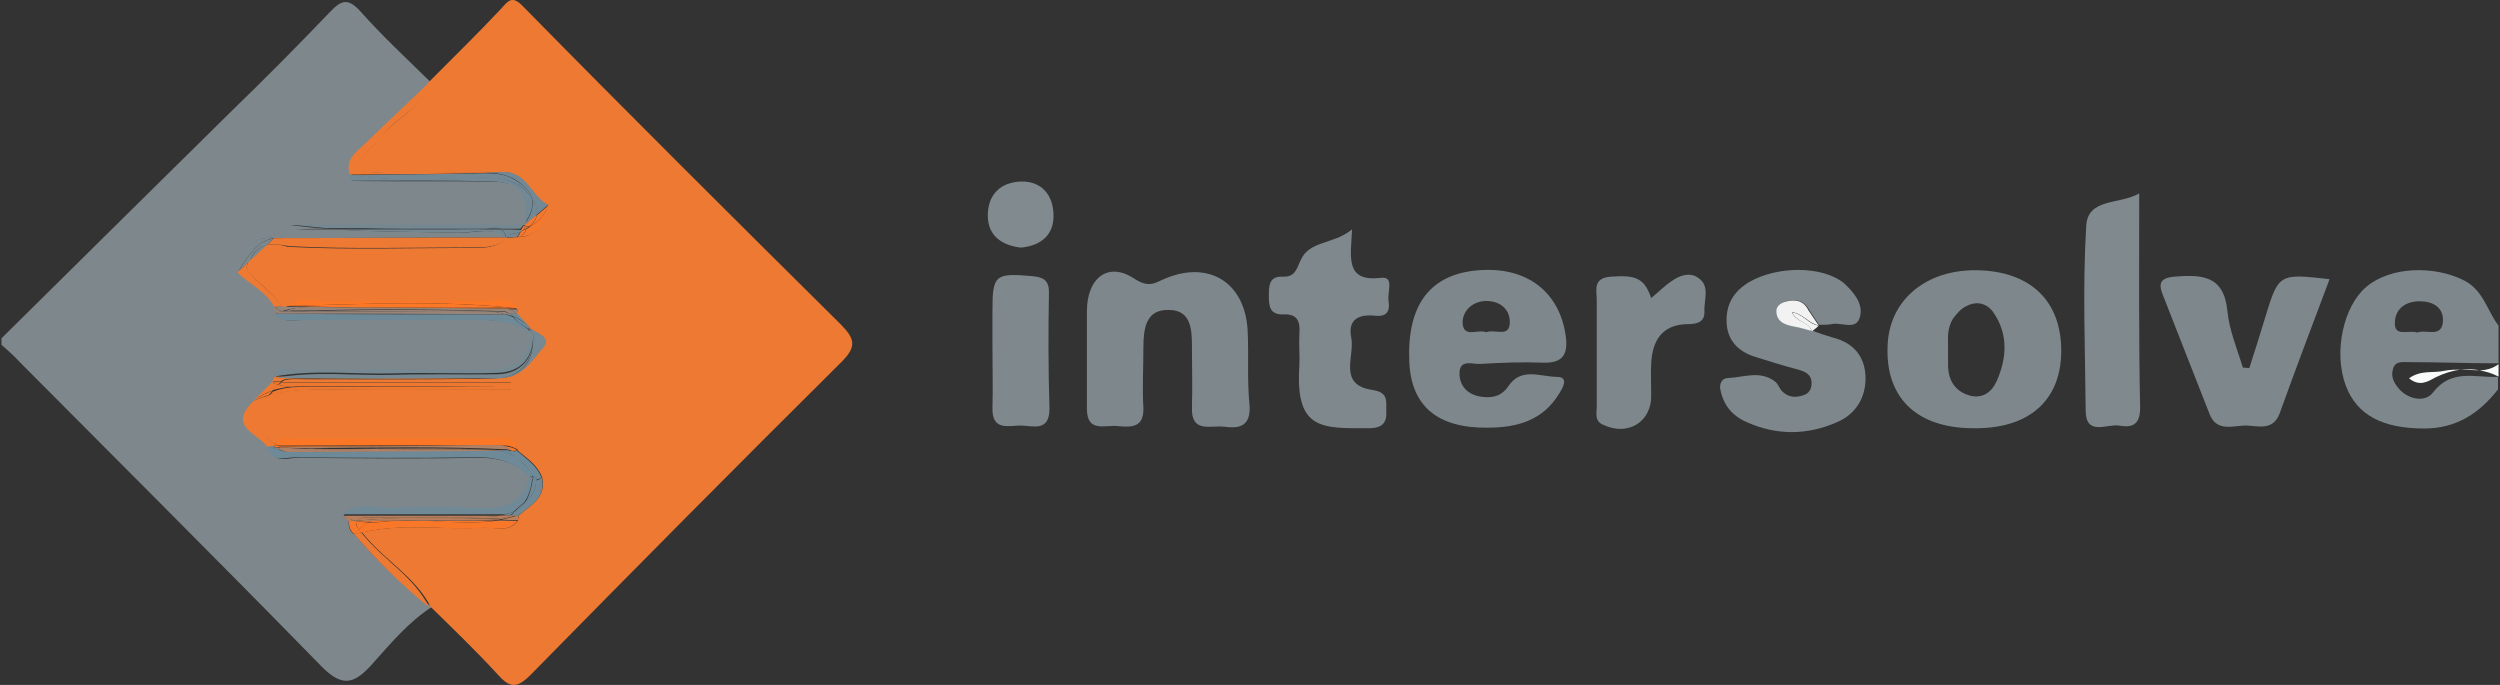 <?xml version="1.0" encoding="UTF-8"?>
<svg xmlns="http://www.w3.org/2000/svg" xmlns:xlink="http://www.w3.org/1999/xlink" width="73px" height="20px" viewBox="0 0 73 20" version="1.1">
<rect x="0" y="0" width="73" height="20" fill="#333333" stroke="none"/>
<g id="surface1">
<path style=" stroke:none;fill-rule:nonzero;fill:rgb(49.412%,52.941%,54.51%);fill-opacity:1;" d="M 10.355 15.602 C 10.188 15.523 10.188 15.363 10.172 15.211 C 10.113 15.152 10.062 15.102 10.031 15.043 C 10.449 14.652 10.961 14.871 11.418 14.855 C 12.367 14.82 13.301 14.84 14.242 14.855 C 14.914 14.871 15.336 14.602 15.504 13.934 C 15.047 13.477 14.504 13.352 13.863 13.367 C 12.133 13.402 10.418 13.383 8.684 13.367 C 8.391 13.367 7.996 13.555 7.859 13.055 C 7.566 12.648 6.641 12.445 7.422 11.715 C 7.609 11.531 7.785 11.352 7.969 11.168 C 7.988 11.105 8.027 11.055 8.047 11.023 C 8.156 10.633 8.465 10.836 8.668 10.836 C 10.551 10.82 12.41 10.82 14.285 10.82 C 15.031 10.82 15.484 10.508 15.527 9.703 C 14.891 9.281 14.156 9.34 13.426 9.34 C 11.914 9.34 10.398 9.34 8.887 9.34 C 8.59 9.34 8.266 9.449 8.027 9.152 C 8.027 9.078 8.027 9.027 8.047 8.949 C 7.809 8.492 7.312 8.289 6.969 7.941 C 7.094 7.359 7.297 6.875 8.047 6.953 C 10.289 6.953 12.551 6.934 14.797 6.934 C 14.395 6.621 13.922 6.793 13.484 6.793 C 12.223 6.773 10.988 6.773 9.727 6.699 C 9.363 6.699 8.996 6.699 8.633 6.699 C 8.961 6.68 9.289 6.68 9.617 6.68 C 9.23 6.664 8.871 6.621 8.484 6.57 C 10.762 6.57 13.066 6.57 15.344 6.57 C 15.527 5.727 15.25 5.32 14.395 5.301 C 13.039 5.285 11.695 5.301 10.34 5.285 C 10.324 5.285 10.266 5.27 10.266 5.25 C 10.246 5.191 10.266 5.141 10.266 5.109 C 10.121 4.668 10.465 4.449 10.703 4.211 C 11.324 3.602 11.945 3.016 12.586 2.41 C 11.895 1.73 11.18 1.07 10.527 0.336 C 10.164 -0.07 9.961 0.004 9.633 0.352 C 8.684 1.344 7.719 2.316 6.734 3.27 C 4.504 5.473 2.262 7.68 0.043 9.879 C 0.043 9.941 0.043 10.008 0.043 10.066 C 0.227 10.234 0.402 10.379 0.57 10.566 C 3.504 13.52 6.465 16.465 9.363 19.434 C 9.969 20.059 10.316 20 10.844 19.418 C 11.391 18.809 11.922 18.164 12.609 17.723 C 11.746 17.09 11.012 16.379 10.355 15.602 Z M 10.355 15.602 "/>
<path style=" stroke:none;fill-rule:nonzero;fill:rgb(49.412%,53.333%,54.902%);fill-opacity:1;" d="M 71.949 8.188 C 71.074 7.746 69.797 7.781 69.098 8.375 C 68.426 8.941 68.133 10.285 68.496 11.258 C 68.82 12.121 69.57 12.512 70.789 12.512 C 71.723 12.512 72.395 12.07 72.941 11.371 C 72.941 11.242 72.941 11.133 72.941 11.004 C 72.285 11.039 71.59 10.75 71.043 11.461 C 70.824 11.758 70.293 11.684 70 11.293 C 69.891 11.148 69.812 10.98 69.875 10.777 C 69.934 10.539 70.152 10.574 70.309 10.574 C 71.184 10.574 72.059 10.609 72.957 10.609 C 72.957 10.242 72.957 9.871 72.957 9.508 C 72.629 9.086 72.52 8.477 71.949 8.188 Z M 70.586 9.711 C 70.336 9.617 69.875 9.879 69.934 9.363 C 69.965 9 70.262 8.797 70.648 8.797 C 71.035 8.797 71.336 8.965 71.336 9.348 C 71.32 9.898 70.84 9.602 70.586 9.711 Z M 70.586 9.711 "/>
<path style=" stroke:none;fill-rule:nonzero;fill:rgb(97.647%,98.039%,98.039%);fill-opacity:1;" d="M 72.957 10.996 C 72.957 10.871 72.957 10.762 72.957 10.633 C 72.789 10.762 72.613 10.801 72.41 10.82 C 72.59 10.844 72.773 10.902 72.957 10.996 Z M 72.957 10.996 "/>
<path style=" stroke:none;fill-rule:nonzero;fill:rgb(97.647%,98.039%,98.039%);fill-opacity:1;" d="M 71.371 10.828 C 71.059 10.902 70.695 10.793 70.344 11.047 C 70.656 11.301 70.891 11.141 71.125 11.016 C 71.359 10.902 71.598 10.828 71.84 10.793 C 71.699 10.793 71.539 10.793 71.371 10.828 Z M 71.371 10.828 "/>
<path style=" stroke:none;fill-rule:nonzero;fill:rgb(97.647%,98.039%,98.039%);fill-opacity:1;" d="M 71.84 10.793 C 72.023 10.793 72.227 10.812 72.402 10.812 C 72.227 10.777 72.043 10.777 71.84 10.793 Z M 71.84 10.793 "/>
<path style=" stroke:none;fill-rule:nonzero;fill:rgb(93.333%,47.451%,19.608%);fill-opacity:1;" d="M 15.285 0.199 C 14.957 -0.148 14.848 0.012 14.629 0.258 C 13.938 0.996 13.223 1.688 12.508 2.41 C 12.324 3.211 11.484 3.457 11.07 4.059 C 10.871 4.371 10.383 4.5 10.559 5.016 C 11.695 5.109 12.82 5.031 13.93 5.047 C 13.988 5.047 14.039 5.047 14.117 5.047 C 14.301 5.047 14.477 5.031 14.645 5.031 C 15.395 4.996 15.484 5.75 16 5.988 C 15.891 6.504 15.703 6.926 15.082 6.926 C 14.973 6.926 14.863 6.945 14.754 6.945 L 14.754 6.961 C 14.504 7.238 14.148 7.238 13.82 7.238 C 12.012 7.238 10.207 7.301 8.398 7.207 C 8.164 7.129 7.926 7.113 7.742 7.172 C 7.574 7.316 7.414 7.484 7.246 7.629 C 7.23 7.688 7.215 7.758 7.188 7.832 C 7.465 8.254 7.938 8.492 8.215 8.934 C 8.23 8.949 8.246 8.965 8.273 8.965 C 8.305 8.965 8.332 8.965 8.363 8.965 C 8.676 8.672 9.055 8.824 9.406 8.824 C 10.996 8.805 12.602 8.805 14.191 8.824 C 14.504 8.824 14.863 8.68 15.109 9.043 C 15.109 9.102 15.09 9.137 15.09 9.188 C 15.215 9.312 15.344 9.441 15.477 9.594 C 15.664 9.738 16.098 9.871 15.82 10.16 C 15.496 10.547 15.215 11.055 14.543 11.039 C 14.453 11.055 14.344 11.055 14.234 11.055 C 12.484 11.09 10.727 11.074 8.977 11.074 C 8.762 11.074 8.559 11.055 8.34 11.09 C 8.281 11.105 8.246 11.148 8.195 11.168 C 10.441 11.168 12.688 11.168 14.914 11.168 C 14.914 11.242 14.914 11.293 14.914 11.371 C 13.258 11.371 11.594 11.371 9.938 11.371 C 9.223 11.371 8.5 11.336 7.816 11.555 C 7.727 11.664 7.633 11.758 7.539 11.867 C 7.215 12.496 7.684 12.699 8.035 12.969 C 8.145 12.859 8.312 12.844 8.473 12.844 C 10.5 12.844 12.527 12.844 14.551 12.844 C 14.789 12.844 15.047 12.824 15.117 13.156 C 15.395 13.391 15.695 13.578 15.832 13.941 C 15.957 14.551 15.484 14.746 15.141 15.059 C 15.141 15.117 15.125 15.152 15.125 15.203 C 14.848 15.566 14.469 15.391 14.125 15.406 C 12.938 15.48 11.734 15.262 10.566 15.551 C 10.586 15.566 10.602 15.582 10.625 15.609 C 11.23 16.363 12.121 16.836 12.578 17.723 C 13.234 18.367 13.887 18.992 14.512 19.672 C 14.871 20.078 15.074 20.129 15.496 19.703 C 18.504 16.641 21.531 13.586 24.582 10.559 C 25.035 10.102 24.945 9.879 24.551 9.473 C 21.438 6.387 18.352 3.32 15.285 0.199 Z M 15.285 0.199 "/>
<path style=" stroke:none;fill-rule:nonzero;fill:rgb(93.333%,47.451%,19.608%);fill-opacity:1;" d="M 10.215 5.098 C 11.527 5.082 12.82 5.098 14.141 5.039 C 14.082 5.039 14.031 5.039 13.957 5.039 C 12.82 5.008 11.711 5.098 10.586 5.008 C 10.398 4.488 10.895 4.363 11.098 4.051 C 11.5 3.422 12.359 3.203 12.535 2.398 C 11.914 3.008 11.273 3.594 10.652 4.203 C 10.398 4.438 10.07 4.66 10.215 5.098 Z M 10.215 5.098 "/>
<path style=" stroke:none;fill-rule:nonzero;fill:rgb(93.333%,47.451%,19.608%);fill-opacity:1;" d="M 14.754 6.934 C 12.508 6.934 10.246 6.953 8.004 6.953 C 7.926 7.027 7.859 7.098 7.785 7.156 C 7.969 7.121 8.203 7.137 8.441 7.188 C 10.246 7.281 12.055 7.223 13.863 7.223 C 14.191 7.223 14.535 7.223 14.797 6.945 L 14.797 6.926 C 14.77 6.934 14.754 6.934 14.754 6.934 Z M 14.754 6.934 "/>
<path style=" stroke:none;fill-rule:nonzero;fill:rgb(93.333%,47.451%,19.608%);fill-opacity:1;" d="M 7.406 11.707 C 6.609 12.461 7.551 12.664 7.828 13.07 C 7.887 13.055 7.938 13.035 7.996 13.035 C 8.012 13.02 8.027 13.004 8.055 12.977 C 7.707 12.699 7.23 12.477 7.559 11.879 C 7.648 11.766 7.742 11.676 7.836 11.562 C 7.691 11.582 7.551 11.641 7.406 11.707 Z M 7.406 11.707 "/>
<path style=" stroke:none;fill-rule:nonzero;fill:rgb(93.333%,47.451%,19.608%);fill-opacity:1;" d="M 10.594 15.602 C 10.574 15.582 10.559 15.566 10.535 15.543 C 10.477 15.559 10.406 15.574 10.348 15.602 C 11.004 16.371 11.734 17.09 12.535 17.734 C 12.09 16.836 11.199 16.355 10.594 15.602 Z M 10.594 15.602 "/>
<path style=" stroke:none;fill-rule:nonzero;fill:rgb(93.333%,47.451%,19.608%);fill-opacity:1;" d="M 11.105 11.016 C 10.078 11.016 9.047 11.016 8.02 10.996 C 8.004 11.055 7.961 11.09 7.945 11.141 C 8.035 11.141 8.113 11.141 8.195 11.141 C 8.23 11.105 8.289 11.082 8.34 11.066 C 8.543 11.047 8.762 11.047 8.977 11.047 C 10.727 11.047 12.484 11.082 14.234 11.031 C 14.344 11.031 14.453 11.016 14.543 11.016 C 14.543 11.016 14.543 11.016 14.527 11.016 C 13.41 10.996 12.258 11.016 11.105 11.016 Z M 11.105 11.016 "/>
<path style=" stroke:none;fill-rule:nonzero;fill:rgb(93.333%,47.451%,19.608%);fill-opacity:1;" d="M 6.926 7.949 C 7.273 8.297 7.77 8.5 8.004 8.957 C 8.094 8.957 8.188 8.957 8.281 8.957 C 8.266 8.941 8.246 8.941 8.223 8.926 C 7.945 8.5 7.473 8.266 7.195 7.824 C 7.215 7.746 7.23 7.68 7.254 7.621 C 7.172 7.723 7.055 7.84 6.926 7.949 Z M 6.926 7.949 "/>
<path style=" stroke:none;fill-rule:nonzero;fill:rgb(49.412%,53.333%,54.902%);fill-opacity:1;" d="M 57.707 7.891 C 56.227 7.875 55.152 8.773 55.117 10.117 C 55.059 11.605 55.957 12.488 57.582 12.504 C 59.223 12.539 60.172 11.715 60.188 10.277 C 60.203 8.789 59.289 7.91 57.707 7.891 Z M 58.305 11.125 C 58.16 11.453 57.883 11.656 57.504 11.547 C 57.086 11.422 56.883 11.105 56.883 10.648 C 56.883 10.508 56.883 10.336 56.883 10.023 C 56.883 9.898 56.852 9.586 57.027 9.305 C 57.137 9.16 57.262 9.008 57.414 8.941 C 57.723 8.773 58.035 8.863 58.211 9.129 C 58.648 9.762 58.598 10.465 58.305 11.125 Z M 58.305 11.125 "/>
<path style=" stroke:none;fill-rule:nonzero;fill:rgb(49.412%,53.333%,54.902%);fill-opacity:1;" d="M 36.43 9.637 C 36.352 8.273 35.336 7.613 34.074 8.113 C 33.746 8.238 33.578 8.441 33.109 8.129 C 32.344 7.629 31.738 8.129 31.738 9.086 C 31.738 9.449 31.738 9.82 31.738 10.184 C 31.738 10.77 31.738 11.344 31.738 11.93 C 31.738 12.664 32.285 12.387 32.672 12.445 C 33.059 12.477 33.402 12.477 33.387 11.91 C 33.352 11.344 33.387 10.75 33.387 10.168 C 33.387 9.617 33.445 9.027 34.133 9.051 C 34.789 9.051 34.805 9.637 34.805 10.133 C 34.805 10.719 34.824 11.293 34.805 11.879 C 34.773 12.664 35.336 12.41 35.758 12.461 C 36.191 12.52 36.52 12.445 36.488 11.852 C 36.41 11.105 36.469 10.371 36.43 9.637 Z M 36.43 9.637 "/>
<path style=" stroke:none;fill-rule:nonzero;fill:rgb(49.412%,53.333%,54.902%);fill-opacity:1;" d="M 43.238 10.625 C 43.844 10.59 44.457 10.566 45.062 10.59 C 45.645 10.609 45.793 10.336 45.719 9.805 C 45.535 8.52 44.582 7.781 43.18 7.891 C 41.758 8 41.078 8.898 41.152 10.574 C 41.211 11.859 41.977 12.504 43.434 12.488 C 44.289 12.488 45.055 12.285 45.535 11.48 C 45.625 11.336 45.828 11.004 45.457 11.004 C 44.988 11.004 44.414 10.711 44.039 11.285 C 43.836 11.582 43.543 11.633 43.238 11.582 C 42.852 11.523 42.617 11.27 42.617 10.902 C 42.617 10.465 43.02 10.648 43.238 10.625 Z M 43.398 8.789 C 43.785 8.789 44.07 9.008 44.086 9.371 C 44.105 9.891 43.652 9.594 43.398 9.703 C 43.164 9.594 42.707 9.906 42.707 9.391 C 42.727 9.051 43.02 8.789 43.398 8.789 Z M 43.398 8.789 "/>
<path style=" stroke:none;fill-rule:nonzero;fill:rgb(49.412%,53.333%,54.902%);fill-opacity:1;" d="M 53.512 9.855 C 53.309 9.797 53.109 9.727 52.906 9.652 C 52.738 9.617 52.562 9.559 52.395 9.523 C 52.141 9.492 51.922 9.414 51.883 9.117 C 51.863 8.949 51.992 8.84 52.133 8.805 C 52.41 8.73 52.664 8.746 52.824 9.043 C 52.914 9.188 53.023 9.34 53.117 9.484 C 53.242 9.484 53.371 9.484 53.48 9.465 C 53.773 9.391 54.227 9.688 54.32 9.211 C 54.395 8.848 54.117 8.52 53.848 8.273 C 53.227 7.758 51.898 7.758 51.074 8.238 C 50.602 8.52 50.387 8.914 50.418 9.449 C 50.453 9.965 50.781 10.277 51.258 10.422 C 51.664 10.547 52.059 10.676 52.477 10.785 C 52.695 10.844 52.898 10.914 52.898 11.191 C 52.898 11.359 52.824 11.488 52.664 11.539 C 52.445 11.613 52.242 11.613 52.059 11.445 C 51.965 11.371 51.934 11.227 51.84 11.148 C 51.402 10.801 50.906 11.023 50.453 11.039 C 50.285 11.039 50.199 11.207 50.234 11.371 C 50.324 11.828 50.578 12.141 51 12.324 C 51.871 12.715 52.766 12.715 53.648 12.324 C 54.191 12.09 54.488 11.605 54.473 11.004 C 54.453 10.406 54.125 10.008 53.512 9.855 Z M 53.512 9.855 "/>
<path style=" stroke:none;fill-rule:nonzero;fill:rgb(49.412%,53.333%,54.902%);fill-opacity:1;" d="M 66.133 9.305 C 65.988 9.777 65.836 10.277 65.68 10.75 C 65.617 10.75 65.57 10.734 65.492 10.734 C 65.324 10.184 65.09 9.637 65.039 9.066 C 64.93 8.02 64.258 8.02 63.492 8.078 C 63.09 8.113 63.02 8.266 63.148 8.594 C 63.602 9.754 64.062 10.93 64.516 12.082 C 64.734 12.648 65.23 12.41 65.629 12.426 C 65.957 12.445 66.375 12.57 66.562 12.082 C 67.031 10.777 67.527 9.473 68.023 8.152 C 66.535 7.984 66.535 7.984 66.133 9.305 Z M 66.133 9.305 "/>
<path style=" stroke:none;fill-rule:nonzero;fill:rgb(49.804%,53.333%,54.902%);fill-opacity:1;" d="M 40.32 8.113 C 39.262 8.238 39.445 7.504 39.48 6.699 C 38.918 7.156 38.219 7.012 37.969 7.621 C 37.84 7.918 37.781 8.094 37.453 8.078 C 37.051 8.062 37.051 8.355 37.051 8.629 C 37.051 8.926 37.066 9.195 37.473 9.18 C 37.91 9.16 37.969 9.414 37.941 9.762 C 37.926 10.074 37.957 10.371 37.941 10.684 C 37.816 12.578 38.613 12.504 39.969 12.504 C 40.277 12.504 40.496 12.41 40.48 12.047 C 40.465 11.75 40.574 11.461 40.078 11.387 C 39.051 11.242 39.566 10.395 39.457 9.863 C 39.348 9.332 39.672 9.168 40.145 9.219 C 40.457 9.254 40.598 9.129 40.547 8.797 C 40.496 8.535 40.734 8.062 40.32 8.113 Z M 40.32 8.113 "/>
<path style=" stroke:none;fill-rule:nonzero;fill:rgb(50.196%,53.725%,55.294%);fill-opacity:1;" d="M 62.465 5.648 C 61.887 5.98 60.969 5.777 60.918 6.59 C 60.809 8.391 60.887 10.184 60.902 11.988 C 60.902 12.742 61.523 12.375 61.871 12.426 C 62.215 12.488 62.492 12.445 62.492 11.91 C 62.449 9.871 62.465 7.816 62.465 5.648 Z M 62.465 5.648 "/>
<path style=" stroke:none;fill-rule:nonzero;fill:rgb(49.412%,53.333%,54.902%);fill-opacity:1;" d="M 49.586 8.113 C 49.352 7.941 49.055 8.035 48.82 8.203 C 48.621 8.332 48.461 8.5 48.215 8.703 C 48.016 8.121 47.762 8.027 47.047 8.078 C 46.5 8.113 46.625 8.469 46.625 8.773 C 46.625 9.805 46.625 10.844 46.625 11.879 C 46.625 12.082 46.551 12.301 46.828 12.41 C 47.543 12.742 48.234 12.316 48.215 11.531 C 48.215 11.219 48.199 10.922 48.215 10.609 C 48.25 9.965 48.512 9.492 49.242 9.465 C 49.477 9.465 49.77 9.449 49.77 9.117 C 49.746 8.773 49.949 8.348 49.586 8.113 Z M 49.586 8.113 "/>
<path style=" stroke:none;fill-rule:nonzero;fill:rgb(49.804%,53.333%,54.902%);fill-opacity:1;" d="M 30.629 8.535 C 30.629 8.172 30.461 8.094 30.133 8.062 C 29.055 7.969 28.98 8.027 28.98 9.066 C 28.98 9.434 28.98 9.805 28.98 10.168 C 28.98 10.75 28.996 11.328 28.98 11.91 C 28.961 12.59 29.449 12.426 29.805 12.426 C 30.148 12.426 30.645 12.629 30.645 11.93 C 30.609 10.812 30.609 9.676 30.629 8.535 Z M 30.629 8.535 "/>
<path style=" stroke:none;fill-rule:nonzero;fill:rgb(50.588%,54.51%,56.078%);fill-opacity:1;" d="M 29.812 5.301 C 29.23 5.32 28.844 5.668 28.844 6.293 C 28.844 6.918 29.301 7.172 29.812 7.23 C 30.434 7.172 30.777 6.824 30.762 6.277 C 30.754 5.707 30.426 5.285 29.812 5.301 Z M 29.812 5.301 "/>
<path style=" stroke:none;fill-rule:nonzero;fill:rgb(94.902%,94.902%,94.902%);fill-opacity:1;" d="M 52.906 9.676 C 52.984 9.617 53.051 9.566 53.109 9.508 C 52.816 9.473 52.672 9.18 52.328 9.117 C 52.453 9.414 52.832 9.398 52.906 9.676 Z M 52.906 9.676 "/>
<path style=" stroke:none;fill-rule:nonzero;fill:rgb(94.902%,94.902%,94.902%);fill-opacity:1;" d="M 52.125 8.812 C 51.98 8.848 51.848 8.957 51.871 9.129 C 51.906 9.422 52.148 9.492 52.387 9.535 C 52.57 9.566 52.73 9.625 52.898 9.66 C 52.824 9.383 52.445 9.422 52.32 9.109 C 52.664 9.168 52.832 9.457 53.102 9.5 C 53.008 9.355 52.898 9.203 52.805 9.059 C 52.656 8.754 52.395 8.738 52.125 8.812 Z M 52.125 8.812 "/>
<path style=" stroke:none;fill-rule:nonzero;fill:rgb(46.275%,53.333%,56.863%);fill-opacity:1;" d="M 11.527 10.902 C 12.508 10.871 13.52 10.922 14.52 10.887 C 15.234 10.871 15.613 10.414 15.562 9.676 C 15.543 9.66 15.527 9.645 15.484 9.617 C 15.484 9.637 15.484 9.652 15.484 9.676 C 15.453 10.465 15.016 10.793 14.242 10.793 C 12.359 10.793 10.5 10.777 8.625 10.812 C 8.422 10.812 8.113 10.609 8.004 10.996 C 9.188 10.777 10.355 10.938 11.527 10.902 Z M 11.527 10.902 "/>
<path style=" stroke:none;fill-rule:nonzero;fill:rgb(46.275%,53.333%,56.863%);fill-opacity:1;" d="M 15.562 9.676 C 15.621 10.508 15.324 10.93 14.578 11.039 C 15.234 11.055 15.527 10.539 15.855 10.16 C 16.133 9.848 15.688 9.738 15.512 9.594 L 15.512 9.609 C 15.504 9.617 15.52 9.637 15.562 9.676 Z M 15.562 9.676 "/>
<path style=" stroke:none;fill-rule:nonzero;fill:rgb(46.275%,53.333%,56.863%);fill-opacity:1;" d="M 15.562 9.676 C 15.543 9.645 15.504 9.617 15.484 9.602 C 15.484 9.617 15.484 9.637 15.484 9.66 C 15.504 9.676 15.543 9.695 15.562 9.719 C 15.621 10.438 15.234 10.914 14.52 10.93 C 13.52 10.945 12.527 10.914 11.527 10.945 C 10.355 10.98 9.188 10.82 8.02 11.039 C 9.047 11.039 10.078 11.055 11.105 11.055 C 12.258 11.055 13.402 11.023 14.551 11.055 C 14.551 11.055 14.551 11.055 14.57 11.055 C 15.324 10.922 15.613 10.48 15.562 9.676 Z M 15.562 9.676 "/>
<path style=" stroke:none;fill-rule:nonzero;fill:rgb(43.137%,53.725%,59.608%);fill-opacity:1;" d="M 15.082 13.352 C 15.008 13.273 14.914 13.223 14.848 13.148 C 14.738 13.148 14.629 13.148 14.52 13.148 C 14.723 13.199 14.922 13.258 15.082 13.352 Z M 15.082 13.352 "/>
<path style=" stroke:none;fill-rule:nonzero;fill:rgb(43.137%,53.725%,59.608%);fill-opacity:1;" d="M 15.562 13.934 C 15.578 13.934 15.594 13.934 15.621 13.934 C 15.586 13.875 15.543 13.84 15.512 13.789 C 15.527 13.824 15.543 13.848 15.57 13.883 C 15.562 13.898 15.562 13.918 15.562 13.934 Z M 15.562 13.934 "/>
<path style=" stroke:none;fill-rule:nonzero;fill:rgb(43.137%,53.725%,59.608%);fill-opacity:1;" d="M 15.562 13.875 C 15.543 13.84 15.527 13.816 15.504 13.781 C 15.375 13.613 15.227 13.469 15.066 13.34 C 14.898 13.25 14.703 13.172 14.504 13.156 C 12.477 13.172 10.434 13.172 8.391 13.188 C 8.297 13.188 8.188 13.156 8.094 13.098 C 8.004 13.098 7.895 13.078 7.801 13.035 C 7.926 13.535 8.332 13.352 8.625 13.352 C 10.355 13.367 12.074 13.383 13.805 13.352 C 14.441 13.332 14.988 13.461 15.445 13.918 C 15.461 13.918 15.504 13.918 15.52 13.918 C 15.562 13.918 15.562 13.898 15.562 13.875 Z M 15.562 13.875 "/>
<path style=" stroke:none;fill-rule:nonzero;fill:rgb(43.137%,53.725%,59.608%);fill-opacity:1;" d="M 14.957 13.164 C 14.922 13.164 14.879 13.164 14.828 13.164 C 14.922 13.223 15 13.289 15.066 13.367 C 15.234 13.461 15.375 13.605 15.504 13.809 C 15.535 13.84 15.578 13.898 15.613 13.949 C 15.688 13.949 15.754 13.949 15.812 13.949 C 15.688 13.605 15.375 13.402 15.098 13.164 L 15.023 13.18 Z M 14.957 13.164 "/>
<path style=" stroke:none;fill-rule:nonzero;fill:rgb(43.137%,53.725%,59.608%);fill-opacity:1;" d="M 15.52 13.789 C 15.395 13.586 15.242 13.441 15.082 13.352 C 15.25 13.492 15.395 13.621 15.52 13.789 Z M 15.52 13.789 "/>
<path style=" stroke:none;fill-rule:nonzero;fill:rgb(43.137%,53.725%,59.608%);fill-opacity:1;" d="M 7.988 13.055 L 7.988 13.02 C 7.926 13.02 7.879 13.035 7.816 13.055 C 7.91 13.086 8.004 13.113 8.113 13.113 C 8.078 13.086 8.047 13.07 7.988 13.055 Z M 7.988 13.055 "/>
<path style=" stroke:none;fill-rule:nonzero;fill:rgb(44.706%,53.725%,58.431%);fill-opacity:1;" d="M 15.672 6.277 C 15.688 6.184 15.672 6.074 15.637 5.945 C 15.602 5.871 15.562 5.82 15.527 5.758 C 15.602 5.996 15.527 6.258 15.309 6.562 C 15.309 6.562 15.309 6.562 15.324 6.562 C 15.434 6.48 15.562 6.387 15.672 6.277 Z M 15.672 6.277 "/>
<path style=" stroke:none;fill-rule:nonzero;fill:rgb(44.706%,53.725%,58.431%);fill-opacity:1;" d="M 15.52 5.758 C 15.191 5.32 14.754 5.176 14.148 5.176 C 12.836 5.191 11.527 5.32 10.207 5.098 C 10.207 5.16 10.207 5.211 10.207 5.242 C 10.207 5.262 10.266 5.277 10.281 5.277 C 11.637 5.277 12.98 5.262 14.332 5.293 C 15.191 5.312 15.484 5.719 15.285 6.562 C 15.52 6.258 15.594 5.996 15.52 5.758 Z M 15.52 5.758 "/>
<path style=" stroke:none;fill-rule:nonzero;fill:rgb(44.706%,53.725%,58.431%);fill-opacity:1;" d="M 15.52 5.758 C 15.555 5.82 15.594 5.871 15.629 5.945 C 15.664 6.074 15.664 6.184 15.664 6.277 C 15.773 6.184 15.898 6.074 16.008 5.98 C 15.512 5.742 15.402 4.988 14.652 5.023 C 14.469 5.023 14.293 5.039 14.125 5.039 C 14.434 5.039 14.73 5.074 15.016 5.227 C 15.285 5.395 15.469 5.582 15.52 5.758 Z M 15.52 5.758 "/>
<path style=" stroke:none;fill-rule:nonzero;fill:rgb(44.706%,53.725%,58.431%);fill-opacity:1;" d="M 14.156 5.191 C 14.762 5.191 15.215 5.32 15.527 5.777 C 15.469 5.574 15.293 5.414 15.016 5.242 C 14.738 5.074 14.434 5.059 14.125 5.059 C 12.812 5.09 11.516 5.09 10.199 5.117 C 11.527 5.32 12.836 5.211 14.156 5.191 Z M 14.156 5.191 "/>
<path style=" stroke:none;fill-rule:nonzero;fill:rgb(43.137%,53.725%,59.608%);fill-opacity:1;" d="M 14.973 9.23 C 14.957 9.211 14.914 9.168 14.879 9.152 C 14.848 9.152 14.789 9.152 14.754 9.152 C 14.828 9.195 14.906 9.211 14.973 9.23 Z M 14.973 9.23 "/>
<path style=" stroke:none;fill-rule:nonzero;fill:rgb(43.137%,53.725%,59.608%);fill-opacity:1;" d="M 15.434 9.617 C 15.266 9.508 15.109 9.414 14.98 9.254 C 14.98 9.254 14.98 9.254 14.965 9.254 C 14.891 9.219 14.82 9.195 14.746 9.18 C 12.5 9.18 10.258 9.18 7.996 9.16 C 8.23 9.441 8.559 9.348 8.852 9.348 C 10.367 9.348 11.879 9.348 13.391 9.348 C 14.105 9.348 14.828 9.289 15.496 9.711 C 15.434 9.676 15.41 9.637 15.434 9.617 Z M 15.434 9.617 "/>
<path style=" stroke:none;fill-rule:nonzero;fill:rgb(43.137%,53.725%,59.608%);fill-opacity:1;" d="M 14.973 9.23 C 15.156 9.305 15.316 9.414 15.469 9.559 C 15.469 9.559 15.469 9.559 15.484 9.559 C 15.359 9.434 15.234 9.305 15.098 9.152 C 15.023 9.152 14.957 9.152 14.879 9.152 C 14.922 9.195 14.938 9.211 14.973 9.23 Z M 14.973 9.23 "/>
<path style=" stroke:none;fill-rule:nonzero;fill:rgb(43.137%,53.725%,59.608%);fill-opacity:1;" d="M 15.434 9.602 C 15.453 9.586 15.453 9.566 15.469 9.566 C 15.324 9.422 15.156 9.312 14.973 9.238 C 14.973 9.238 14.973 9.238 14.988 9.238 C 15.098 9.414 15.266 9.508 15.434 9.602 Z M 15.434 9.602 "/>
<path style=" stroke:none;fill-rule:nonzero;fill:rgb(43.137%,53.725%,59.608%);fill-opacity:1;" d="M 15.484 9.637 C 15.469 9.617 15.453 9.617 15.453 9.602 C 15.434 9.637 15.453 9.66 15.512 9.695 C 15.484 9.676 15.484 9.652 15.484 9.637 Z M 15.484 9.637 "/>
<path style=" stroke:none;fill-rule:nonzero;fill:rgb(43.137%,53.725%,59.608%);fill-opacity:1;" d="M 15.484 9.586 L 15.484 9.566 C 15.469 9.559 15.469 9.559 15.484 9.586 C 15.469 9.586 15.469 9.586 15.484 9.586 Z M 15.484 9.586 "/>
<path style=" stroke:none;fill-rule:nonzero;fill:rgb(43.137%,53.725%,59.608%);fill-opacity:1;" d="M 15.434 9.602 C 15.453 9.617 15.469 9.617 15.469 9.637 C 15.469 9.617 15.469 9.602 15.469 9.574 L 15.453 9.559 C 15.453 9.586 15.453 9.586 15.434 9.602 Z M 15.434 9.602 "/>
<path style=" stroke:none;fill-rule:nonzero;fill:rgb(93.725%,47.059%,18.824%);fill-opacity:1;" d="M 8.516 11.285 C 8.391 11.285 8.238 11.285 8.113 11.227 C 8.055 11.285 8.004 11.336 7.945 11.395 C 8.137 11.344 8.312 11.309 8.516 11.285 Z M 8.516 11.285 "/>
<path style=" stroke:none;fill-rule:nonzero;fill:rgb(93.725%,47.059%,18.824%);fill-opacity:1;" d="M 14.688 11.27 C 12.785 11.27 10.895 11.27 9.012 11.25 C 8.977 11.25 8.938 11.25 8.887 11.25 C 8.961 11.25 9.027 11.25 9.105 11.25 C 10.961 11.285 12.82 11.27 14.688 11.27 Z M 14.688 11.27 "/>
<path style=" stroke:none;fill-rule:nonzero;fill:rgb(93.725%,47.059%,18.824%);fill-opacity:1;" d="M 8.113 11.234 C 8.055 11.219 8.004 11.199 7.945 11.156 C 7.758 11.344 7.582 11.523 7.398 11.707 C 7.582 11.562 7.758 11.473 7.945 11.41 C 8.004 11.344 8.062 11.285 8.113 11.234 Z M 8.113 11.234 "/>
<path style=" stroke:none;fill-rule:nonzero;fill:rgb(93.725%,47.059%,18.824%);fill-opacity:1;" d="M 8.113 11.234 C 8.238 11.27 8.363 11.293 8.516 11.293 C 8.641 11.277 8.77 11.277 8.902 11.277 C 8.938 11.277 8.996 11.277 9.027 11.277 C 10.93 11.293 12.82 11.277 14.703 11.293 C 12.848 11.293 10.98 11.309 9.121 11.293 C 9.047 11.293 8.977 11.293 8.902 11.293 C 8.777 11.293 8.652 11.309 8.516 11.309 C 8.332 11.328 8.129 11.371 7.969 11.438 C 7.938 11.473 7.895 11.531 7.844 11.562 C 8.531 11.344 9.246 11.379 9.961 11.379 C 11.617 11.395 13.281 11.379 14.938 11.379 C 14.938 11.301 14.938 11.25 14.938 11.176 C 12.695 11.176 10.449 11.176 8.223 11.176 C 8.203 11.191 8.164 11.207 8.145 11.234 C 8.137 11.219 8.113 11.234 8.113 11.234 Z M 8.113 11.234 "/>
<path style=" stroke:none;fill-rule:nonzero;fill:rgb(93.725%,47.059%,18.824%);fill-opacity:1;" d="M 8.516 11.285 C 8.641 11.285 8.77 11.27 8.902 11.27 C 8.75 11.27 8.625 11.27 8.516 11.285 Z M 8.516 11.285 "/>
<path style=" stroke:none;fill-rule:nonzero;fill:rgb(93.725%,47.059%,18.824%);fill-opacity:1;" d="M 8.113 11.234 L 8.129 11.219 C 8.145 11.199 8.188 11.184 8.203 11.156 C 8.113 11.156 8.035 11.156 7.953 11.156 C 8.004 11.199 8.062 11.219 8.113 11.234 Z M 8.113 11.234 "/>
<path style=" stroke:none;fill-rule:nonzero;fill:rgb(93.725%,47.059%,18.824%);fill-opacity:1;" d="M 7.406 11.707 C 7.551 11.633 7.699 11.582 7.844 11.539 C 7.879 11.504 7.918 11.445 7.969 11.41 C 7.77 11.473 7.582 11.562 7.406 11.707 Z M 7.406 11.707 "/>
<path style=" stroke:none;fill-rule:nonzero;fill:rgb(43.529%,53.725%,59.216%);fill-opacity:1;" d="M 15.344 14.652 C 15.527 14.484 15.672 14.305 15.652 14.008 C 15.621 14.008 15.594 13.992 15.562 13.977 C 15.52 14.262 15.453 14.484 15.344 14.652 Z M 15.344 14.652 "/>
<path style=" stroke:none;fill-rule:nonzero;fill:rgb(43.529%,53.725%,59.216%);fill-opacity:1;" d="M 14.879 15.051 C 14.898 15.035 14.914 15.035 14.938 15.016 C 14.957 14.984 15 14.957 15.016 14.922 C 14.922 14.984 14.797 15.016 14.672 15.035 C 14.738 15.051 14.812 15.051 14.879 15.051 Z M 14.879 15.051 "/>
<path style=" stroke:none;fill-rule:nonzero;fill:rgb(43.529%,53.725%,59.216%);fill-opacity:1;" d="M 15.016 14.922 C 15.109 14.832 15.234 14.738 15.324 14.645 C 15.434 14.477 15.512 14.254 15.543 13.969 C 15.527 13.949 15.512 13.949 15.469 13.906 C 15.301 14.566 14.891 14.848 14.207 14.832 C 13.258 14.812 12.324 14.797 11.383 14.832 C 10.93 14.848 10.418 14.629 9.996 15.016 C 11.543 15.016 13.098 15.016 14.645 15.016 C 14.812 15.016 14.922 14.984 15.016 14.922 Z M 15.016 14.922 "/>
<path style=" stroke:none;fill-rule:nonzero;fill:rgb(43.529%,53.725%,59.216%);fill-opacity:1;" d="M 15.344 14.652 C 15.266 14.762 15.156 14.855 15.031 14.934 C 15 14.965 14.973 14.992 14.957 15.023 C 14.938 15.043 14.922 15.043 14.898 15.059 C 14.973 15.059 15.066 15.059 15.133 15.059 C 15.477 14.762 15.957 14.543 15.82 13.941 C 15.762 14 15.695 14.035 15.637 14.02 C 15.672 14.297 15.52 14.484 15.344 14.652 Z M 15.344 14.652 "/>
<path style=" stroke:none;fill-rule:nonzero;fill:rgb(43.529%,53.725%,59.216%);fill-opacity:1;" d="M 15.344 14.652 C 15.234 14.746 15.125 14.84 15.031 14.934 C 15.156 14.871 15.25 14.781 15.344 14.652 Z M 15.344 14.652 "/>
<path style=" stroke:none;fill-rule:nonzero;fill:rgb(43.529%,53.725%,59.216%);fill-opacity:1;" d="M 15.562 13.984 C 15.594 14 15.621 14.02 15.652 14.02 C 15.652 14 15.652 13.984 15.652 13.957 C 15.652 13.934 15.637 13.941 15.637 13.941 C 15.621 13.941 15.602 13.941 15.578 13.941 C 15.562 13.949 15.562 13.969 15.562 13.984 Z M 15.562 13.984 "/>
<path style=" stroke:none;fill-rule:nonzero;fill:rgb(43.529%,53.725%,59.216%);fill-opacity:1;" d="M 15.562 13.934 C 15.543 13.934 15.504 13.934 15.484 13.934 C 15.504 13.949 15.52 13.969 15.562 13.992 C 15.562 13.969 15.562 13.949 15.562 13.934 Z M 15.562 13.934 "/>
<path style=" stroke:none;fill-rule:nonzero;fill:rgb(43.529%,53.725%,59.216%);fill-opacity:1;" d="M 15.629 13.949 C 15.629 13.969 15.629 13.984 15.629 14.008 C 15.688 14.008 15.754 13.992 15.812 13.934 C 15.738 13.934 15.672 13.934 15.613 13.934 C 15.629 13.934 15.629 13.949 15.629 13.949 Z M 15.629 13.949 "/>
<path style=" stroke:none;fill-rule:nonzero;fill:rgb(45.882%,53.333%,57.255%);fill-opacity:1;" d="M 14.133 6.699 C 14.148 6.699 14.164 6.699 14.191 6.699 C 13.898 6.699 13.609 6.699 13.316 6.699 C 13.57 6.68 13.848 6.68 14.133 6.699 Z M 14.133 6.699 "/>
<path style=" stroke:none;fill-rule:nonzero;fill:rgb(45.882%,53.333%,57.255%);fill-opacity:1;" d="M 14.613 6.699 C 14.688 6.73 14.738 6.793 14.781 6.918 C 14.871 6.844 14.965 6.824 15.074 6.809 C 15.109 6.793 15.168 6.773 15.199 6.773 C 15.234 6.715 15.277 6.664 15.309 6.605 C 15.309 6.605 15.309 6.605 15.309 6.59 C 15.277 6.621 15.25 6.68 15.215 6.715 C 15.016 6.699 14.812 6.699 14.613 6.699 Z M 14.613 6.699 "/>
<path style=" stroke:none;fill-rule:nonzero;fill:rgb(45.882%,53.333%,57.255%);fill-opacity:1;" d="M 14.191 6.68 C 14.332 6.68 14.484 6.68 14.629 6.68 C 14.484 6.641 14.316 6.68 14.191 6.68 Z M 14.191 6.68 "/>
<path style=" stroke:none;fill-rule:nonzero;fill:rgb(45.882%,53.333%,57.255%);fill-opacity:1;" d="M 12.535 6.68 C 12.785 6.68 13.047 6.68 13.301 6.68 C 13.594 6.68 13.879 6.68 14.176 6.68 C 14.316 6.68 14.484 6.621 14.613 6.68 C 14.812 6.68 15 6.68 15.191 6.68 C 15.227 6.648 15.266 6.59 15.285 6.555 C 13.004 6.555 10.703 6.555 8.422 6.555 C 8.809 6.59 9.172 6.629 9.559 6.664 C 9.922 6.664 10.273 6.664 10.633 6.664 C 11.258 6.68 11.895 6.68 12.535 6.68 Z M 12.535 6.68 "/>
<path style=" stroke:none;fill-rule:nonzero;fill:rgb(45.882%,53.333%,57.255%);fill-opacity:1;" d="M 14.77 6.918 C 14.738 6.793 14.68 6.73 14.602 6.699 C 14.461 6.699 14.309 6.699 14.164 6.699 C 14.148 6.699 14.133 6.699 14.105 6.699 C 13.828 6.699 13.559 6.699 13.281 6.699 C 13.031 6.699 12.77 6.699 12.52 6.699 C 12.082 6.699 11.645 6.699 11.223 6.699 C 11.02 6.699 10.82 6.699 10.617 6.699 C 10.309 6.699 9.98 6.699 9.668 6.699 C 10.93 6.773 12.164 6.773 13.426 6.793 C 13.863 6.793 14.344 6.621 14.738 6.934 C 14.754 6.918 14.77 6.918 14.77 6.918 Z M 14.77 6.918 "/>
<path style=" stroke:none;fill-rule:nonzero;fill:rgb(45.882%,53.333%,57.255%);fill-opacity:1;" d="M 15.066 6.809 C 14.957 6.824 14.848 6.844 14.77 6.918 L 14.77 6.934 C 14.879 6.934 14.988 6.918 15.098 6.918 C 15.133 6.859 15.176 6.809 15.191 6.75 C 15.156 6.773 15.125 6.793 15.066 6.809 Z M 15.066 6.809 "/>
<path style=" stroke:none;fill-rule:nonzero;fill:rgb(45.882%,53.333%,57.255%);fill-opacity:1;" d="M 14.754 6.934 C 14.77 6.934 14.77 6.934 14.789 6.934 L 14.789 6.918 C 14.77 6.918 14.754 6.918 14.754 6.934 Z M 14.754 6.934 "/>
<path style=" stroke:none;fill-rule:nonzero;fill:rgb(59.216%,51.765%,47.059%);fill-opacity:1;" d="M 8.02 8.957 C 8.02 9.035 8.02 9.086 8.004 9.16 C 8.078 9.129 8.145 9.102 8.223 9.086 C 8.156 9.066 8.078 9.008 8.02 8.957 Z M 8.02 8.957 "/>
<path style=" stroke:none;fill-rule:nonzero;fill:rgb(59.216%,51.765%,47.059%);fill-opacity:1;" d="M 9.98 8.977 C 10.273 8.977 10.586 8.977 10.871 8.977 C 10.031 8.977 9.215 8.957 8.375 8.957 C 8.34 8.957 8.312 8.957 8.281 8.957 C 8.312 8.992 8.375 9.016 8.406 9.035 C 8.938 8.926 9.465 8.977 9.98 8.977 Z M 9.98 8.977 "/>
<path style=" stroke:none;fill-rule:nonzero;fill:rgb(59.216%,51.765%,47.059%);fill-opacity:1;" d="M 15.098 9.18 C 15.098 9.117 15.117 9.086 15.117 9.035 C 15.023 9.035 14.914 9.035 14.82 9.035 C 14.922 9.051 15.016 9.086 15.098 9.18 Z M 15.098 9.18 "/>
<path style=" stroke:none;fill-rule:nonzero;fill:rgb(59.216%,51.765%,47.059%);fill-opacity:1;" d="M 8.223 9.086 C 8.297 9.066 8.363 9.051 8.441 9.027 C 8.383 9.008 8.348 8.965 8.312 8.949 C 8.223 8.949 8.129 8.949 8.035 8.949 C 8.078 9.008 8.156 9.066 8.223 9.086 Z M 8.223 9.086 "/>
<path style=" stroke:none;fill-rule:nonzero;fill:rgb(59.216%,51.765%,47.059%);fill-opacity:1;" d="M 14.008 9.086 C 14.258 9.086 14.52 9.102 14.754 9.18 C 14.789 9.18 14.848 9.18 14.879 9.18 C 14.82 9.145 14.789 9.117 14.738 9.102 C 12.879 9.043 11.012 9.027 9.172 9.086 C 10.777 9.117 12.383 9.066 14.008 9.086 Z M 14.008 9.086 "/>
<path style=" stroke:none;fill-rule:nonzero;fill:rgb(59.216%,51.765%,47.059%);fill-opacity:1;" d="M 14.008 9.086 C 12.398 9.066 10.777 9.117 9.172 9.086 C 8.938 9.086 8.699 9.102 8.457 9.102 C 8.363 9.117 8.289 9.102 8.223 9.086 C 8.145 9.102 8.078 9.117 8.004 9.16 C 10.246 9.16 12.492 9.16 14.754 9.18 C 14.52 9.102 14.266 9.086 14.008 9.086 Z M 14.008 9.086 "/>
<path style=" stroke:none;fill-rule:nonzero;fill:rgb(59.216%,51.765%,47.059%);fill-opacity:1;" d="M 10.871 8.977 C 10.574 8.977 10.266 8.977 9.98 8.977 C 9.465 8.977 8.938 8.914 8.434 9.035 C 8.449 9.035 8.465 9.051 8.492 9.051 C 8.711 9.066 8.945 9.066 9.164 9.066 C 11.02 9.008 12.871 9.035 14.73 9.086 C 14.789 9.102 14.84 9.145 14.871 9.16 C 14.949 9.16 15.016 9.16 15.09 9.16 C 15 9.086 14.906 9.035 14.812 9.016 C 13.52 8.992 12.184 8.992 10.871 8.977 Z M 10.871 8.977 "/>
<path style=" stroke:none;fill-rule:nonzero;fill:rgb(59.216%,51.765%,47.059%);fill-opacity:1;" d="M 8.465 9.102 C 8.699 9.086 8.938 9.086 9.18 9.086 C 8.961 9.086 8.727 9.066 8.508 9.066 C 8.492 9.066 8.473 9.051 8.449 9.051 C 8.375 9.066 8.305 9.086 8.23 9.109 C 8.297 9.102 8.375 9.102 8.465 9.102 Z M 8.465 9.102 "/>
<path style=" stroke:none;fill-rule:nonzero;fill:rgb(97.647%,46.667%,15.686%);fill-opacity:1;" d="M 10.418 15.219 C 10.398 15.238 10.398 15.254 10.398 15.277 C 10.418 15.355 10.434 15.406 10.477 15.465 C 10.566 15.371 10.66 15.32 10.77 15.262 C 10.633 15.254 10.527 15.238 10.418 15.219 Z M 10.418 15.219 "/>
<path style=" stroke:none;fill-rule:nonzero;fill:rgb(97.647%,46.667%,15.686%);fill-opacity:1;" d="M 10.398 15.27 C 10.398 15.254 10.418 15.238 10.418 15.211 C 10.34 15.211 10.246 15.211 10.18 15.211 C 10.199 15.355 10.199 15.508 10.367 15.602 C 10.398 15.543 10.441 15.492 10.477 15.457 C 10.434 15.406 10.398 15.348 10.398 15.27 Z M 10.398 15.27 "/>
<path style=" stroke:none;fill-rule:nonzero;fill:rgb(97.647%,46.667%,15.686%);fill-opacity:1;" d="M 12.367 15.203 C 12.09 15.203 11.836 15.203 11.566 15.203 C 11.289 15.219 11.039 15.262 10.77 15.262 C 10.66 15.297 10.566 15.371 10.477 15.465 C 10.492 15.5 10.535 15.543 10.551 15.559 C 11.719 15.262 12.922 15.48 14.105 15.414 C 14.453 15.398 14.84 15.559 15.109 15.211 C 14.891 15.211 14.688 15.211 14.469 15.211 C 13.77 15.297 13.055 15.238 12.367 15.203 Z M 12.367 15.203 "/>
<path style=" stroke:none;fill-rule:nonzero;fill:rgb(97.647%,46.667%,15.686%);fill-opacity:1;" d="M 10.355 15.602 C 10.418 15.582 10.484 15.566 10.543 15.543 C 10.527 15.508 10.484 15.48 10.465 15.449 C 10.434 15.492 10.398 15.531 10.355 15.602 Z M 10.355 15.602 "/>
<path style=" stroke:none;fill-rule:nonzero;fill:rgb(97.647%,46.667%,15.686%);fill-opacity:1;" d="M 10.418 15.219 C 10.527 15.238 10.633 15.254 10.742 15.254 C 10.777 15.238 10.836 15.219 10.871 15.219 C 10.727 15.219 10.574 15.219 10.418 15.219 Z M 10.418 15.219 "/>
<path style=" stroke:none;fill-rule:nonzero;fill:rgb(97.647%,46.667%,15.686%);fill-opacity:1;" d="M 14.484 15.203 C 13.77 15.203 13.082 15.203 12.367 15.219 C 13.055 15.238 13.77 15.297 14.484 15.203 Z M 14.484 15.203 "/>
<path style=" stroke:none;fill-rule:nonzero;fill:rgb(97.647%,46.667%,15.686%);fill-opacity:1;" d="M 10.762 15.254 C 11.039 15.254 11.309 15.219 11.559 15.195 C 11.34 15.195 11.105 15.195 10.887 15.195 C 10.836 15.219 10.793 15.238 10.762 15.254 Z M 10.762 15.254 "/>
<path style=" stroke:none;fill-rule:nonzero;fill:rgb(72.549%,49.804%,36.078%);fill-opacity:1;" d="M 10.012 15.051 C 10.07 15.109 10.121 15.16 10.156 15.219 C 10.23 15.219 10.281 15.203 10.355 15.203 C 10.246 15.16 10.121 15.125 10.012 15.051 Z M 10.012 15.051 "/>
<path style=" stroke:none;fill-rule:nonzero;fill:rgb(72.549%,49.804%,36.078%);fill-opacity:1;" d="M 15.125 15.188 C 15.125 15.125 15.125 15.094 15.141 15.043 C 14.973 15.102 14.812 15.137 14.645 15.168 C 14.797 15.188 14.957 15.188 15.125 15.188 Z M 15.125 15.188 "/>
<path style=" stroke:none;fill-rule:nonzero;fill:rgb(72.549%,49.804%,36.078%);fill-opacity:1;" d="M 14.227 15.094 C 13.023 15.125 11.82 15.094 10.609 15.109 C 10.535 15.125 10.465 15.145 10.426 15.203 C 11.645 15.094 12.855 15.109 14.074 15.145 C 14.273 15.145 14.492 15.125 14.695 15.125 C 14.77 15.109 14.82 15.094 14.879 15.051 C 14.805 15.051 14.738 15.051 14.66 15.051 C 14.535 15.074 14.395 15.094 14.227 15.094 Z M 14.227 15.094 "/>
<path style=" stroke:none;fill-rule:nonzero;fill:rgb(72.549%,49.804%,36.078%);fill-opacity:1;" d="M 10.434 15.203 C 10.465 15.145 10.543 15.125 10.617 15.109 C 11.82 15.094 13.023 15.125 14.234 15.094 C 14.402 15.094 14.543 15.074 14.672 15.059 C 13.125 15.059 11.566 15.059 10.02 15.059 C 10.129 15.137 10.258 15.168 10.367 15.203 C 10.375 15.203 10.418 15.203 10.434 15.203 Z M 10.434 15.203 "/>
<path style=" stroke:none;fill-rule:nonzero;fill:rgb(72.549%,49.804%,36.078%);fill-opacity:1;" d="M 14.879 15.051 C 14.82 15.086 14.754 15.109 14.695 15.125 C 14.492 15.145 14.273 15.145 14.074 15.145 C 14.258 15.145 14.434 15.16 14.637 15.16 C 14.805 15.125 14.965 15.086 15.133 15.035 C 15.047 15.051 14.973 15.051 14.879 15.051 Z M 14.879 15.051 "/>
<path style=" stroke:none;fill-rule:nonzero;fill:rgb(72.549%,49.804%,36.078%);fill-opacity:1;" d="M 10.418 15.219 C 10.398 15.219 10.383 15.203 10.355 15.203 C 10.281 15.203 10.23 15.219 10.156 15.219 C 10.246 15.219 10.34 15.219 10.418 15.219 Z M 10.418 15.219 "/>
<path style=" stroke:none;fill-rule:nonzero;fill:rgb(72.549%,49.804%,36.078%);fill-opacity:1;" d="M 14.484 15.203 C 14.703 15.203 14.906 15.203 15.125 15.203 C 14.957 15.203 14.812 15.188 14.652 15.188 C 14.578 15.188 14.535 15.188 14.484 15.203 Z M 14.484 15.203 "/>
<path style=" stroke:none;fill-rule:nonzero;fill:rgb(72.549%,49.804%,36.078%);fill-opacity:1;" d="M 10.434 15.203 C 10.434 15.203 10.434 15.219 10.418 15.219 C 10.559 15.219 10.727 15.219 10.871 15.219 C 11.09 15.16 11.324 15.16 11.543 15.16 C 12.383 15.145 13.223 15.16 14.055 15.145 C 12.863 15.094 11.637 15.094 10.434 15.203 Z M 10.434 15.203 "/>
<path style=" stroke:none;fill-rule:nonzero;fill:rgb(72.549%,49.804%,36.078%);fill-opacity:1;" d="M 10.355 15.203 C 10.375 15.203 10.391 15.219 10.418 15.219 C 10.418 15.219 10.418 15.203 10.434 15.203 C 10.418 15.203 10.375 15.203 10.355 15.203 Z M 10.355 15.203 "/>
<path style=" stroke:none;fill-rule:nonzero;fill:rgb(72.549%,49.804%,36.078%);fill-opacity:1;" d="M 11.559 15.145 C 11.324 15.145 11.105 15.145 10.887 15.203 C 11.105 15.203 11.34 15.203 11.559 15.203 C 11.578 15.203 11.594 15.203 11.617 15.203 C 11.871 15.188 12.113 15.203 12.367 15.203 C 13.082 15.203 13.77 15.203 14.484 15.188 C 14.543 15.188 14.594 15.168 14.652 15.168 C 14.469 15.168 14.293 15.152 14.09 15.152 C 13.242 15.16 12.398 15.125 11.559 15.145 Z M 11.559 15.145 "/>
<path style=" stroke:none;fill-rule:nonzero;fill:rgb(48.235%,53.333%,55.686%);fill-opacity:1;" d="M 8.004 6.953 C 7.273 6.875 7.055 7.359 6.926 7.941 C 7.238 7.543 7.441 7.047 8.004 6.953 Z M 8.004 6.953 "/>
<path style=" stroke:none;fill-rule:nonzero;fill:rgb(48.235%,53.333%,55.686%);fill-opacity:1;" d="M 7.297 7.613 C 7.465 7.469 7.625 7.301 7.793 7.156 C 7.566 7.215 7.406 7.34 7.297 7.613 Z M 7.297 7.613 "/>
<path style=" stroke:none;fill-rule:nonzero;fill:rgb(48.235%,53.333%,55.686%);fill-opacity:1;" d="M 6.926 7.949 C 7.055 7.84 7.164 7.73 7.289 7.621 C 7.398 7.34 7.566 7.215 7.785 7.164 C 7.859 7.086 7.926 7.02 8.004 6.961 C 7.441 7.047 7.238 7.543 6.926 7.949 Z M 6.926 7.949 "/>
<path style=" stroke:none;fill-rule:nonzero;fill:rgb(98.431%,46.667%,14.902%);fill-opacity:1;" d="M 8.172 13.012 C 10.141 13.012 12.113 12.996 14.066 13.012 C 14.234 13.012 14.375 13.012 14.535 13.012 C 14.551 13.012 14.57 13.012 14.594 13.012 C 14.672 13.012 14.723 13.012 14.797 13.012 C 14.906 13.027 15.016 13.07 15.109 13.121 C 15.047 12.793 14.797 12.809 14.543 12.809 C 12.52 12.809 10.492 12.809 8.465 12.809 C 8.297 12.809 8.156 12.824 8.027 12.934 C 8.047 12.953 8.086 12.969 8.105 12.996 C 8.137 13.012 8.156 13.012 8.172 13.012 Z M 8.172 13.012 "/>
<path style=" stroke:none;fill-rule:nonzero;fill:rgb(98.431%,46.667%,14.902%);fill-opacity:1;" d="M 8.137 13.012 C 8.121 12.996 8.078 12.977 8.062 12.953 C 8.047 12.969 8.027 12.984 8.004 13.012 C 8.047 13.012 8.078 13.012 8.137 13.012 Z M 8.137 13.012 "/>
<path style=" stroke:none;fill-rule:nonzero;fill:rgb(98.431%,46.667%,14.902%);fill-opacity:1;" d="M 14.066 13.035 C 12.098 13.02 10.121 13.035 8.172 13.035 C 8.156 13.035 8.137 13.035 8.137 13.035 C 8.156 13.055 8.172 13.055 8.172 13.07 C 10.141 13.035 12.09 13.035 14.066 13.035 Z M 14.066 13.035 "/>
<path style=" stroke:none;fill-rule:nonzero;fill:rgb(98.431%,46.667%,14.902%);fill-opacity:1;" d="M 14.594 13.035 C 14.723 13.055 14.828 13.129 14.957 13.164 L 15.031 13.164 L 15.109 13.148 C 15.016 13.086 14.906 13.055 14.797 13.035 C 14.738 13.035 14.66 13.035 14.594 13.035 Z M 14.594 13.035 "/>
<path style=" stroke:none;fill-rule:nonzero;fill:rgb(98.431%,46.667%,14.902%);fill-opacity:1;" d="M 8.172 13.055 C 8.156 13.035 8.137 13.035 8.137 13.02 C 8.105 13.02 8.047 13.02 8.012 13.02 L 8.012 13.055 C 8.062 13.055 8.113 13.055 8.172 13.055 Z M 8.172 13.055 "/>
<path style=" stroke:none;fill-rule:nonzero;fill:rgb(98.824%,46.667%,14.902%);fill-opacity:1;" d="M 15.125 9.008 C 14.891 8.645 14.52 8.789 14.207 8.789 C 12.617 8.773 11.012 8.773 9.426 8.789 C 9.078 8.789 8.691 8.66 8.383 8.934 C 10.633 8.883 12.879 8.754 15.125 9.008 Z M 15.125 9.008 "/>
<path style=" stroke:none;fill-rule:nonzero;fill:rgb(98.824%,46.667%,14.902%);fill-opacity:1;" d="M 10.871 8.977 C 11.965 8.977 13.055 8.977 14.133 8.977 C 14.352 8.977 14.586 8.941 14.805 9.008 C 14.898 9.008 15.008 9.008 15.098 9.008 C 12.855 8.754 10.609 8.883 8.363 8.934 C 9.215 8.957 10.047 8.977 10.871 8.977 Z M 10.871 8.977 "/>
<path style=" stroke:none;fill-rule:nonzero;fill:rgb(98.824%,46.667%,14.902%);fill-opacity:1;" d="M 14.156 8.977 C 13.066 8.977 11.973 8.977 10.895 8.977 C 12.207 8.992 13.52 8.992 14.84 9.008 C 14.613 8.957 14.375 8.977 14.156 8.977 Z M 14.156 8.977 "/>
<path style=" stroke:none;fill-rule:nonzero;fill:rgb(95.686%,47.059%,17.647%);fill-opacity:1;" d="M 15.301 6.59 C 15.316 6.648 15.316 6.68 15.316 6.699 C 15.375 6.664 15.426 6.641 15.461 6.605 C 15.445 6.621 15.402 6.621 15.387 6.641 C 15.375 6.605 15.344 6.605 15.301 6.59 Z M 15.301 6.59 "/>
<path style=" stroke:none;fill-rule:nonzero;fill:rgb(95.686%,47.059%,17.647%);fill-opacity:1;" d="M 15.484 6.605 C 15.453 6.641 15.395 6.68 15.344 6.699 C 15.359 6.824 15.234 6.883 15.109 6.918 C 15.73 6.918 15.93 6.496 16.023 5.98 C 15.906 6.258 15.738 6.48 15.484 6.605 Z M 15.484 6.605 "/>
<path style=" stroke:none;fill-rule:nonzero;fill:rgb(95.686%,47.059%,17.647%);fill-opacity:1;" d="M 15.41 6.621 C 15.426 6.605 15.469 6.605 15.484 6.59 C 15.578 6.512 15.652 6.402 15.672 6.277 C 15.543 6.367 15.434 6.48 15.309 6.57 C 15.344 6.605 15.375 6.605 15.41 6.621 Z M 15.41 6.621 "/>
<path style=" stroke:none;fill-rule:nonzero;fill:rgb(95.686%,47.059%,17.647%);fill-opacity:1;" d="M 15.484 6.605 C 15.738 6.48 15.906 6.258 16.016 5.996 C 15.906 6.09 15.781 6.199 15.672 6.293 C 15.652 6.418 15.578 6.512 15.484 6.605 Z M 15.484 6.605 "/>
<path style=" stroke:none;fill-rule:nonzero;fill:rgb(95.686%,47.059%,17.647%);fill-opacity:1;" d="M 15.191 6.75 C 15.25 6.73 15.285 6.715 15.316 6.691 C 15.316 6.656 15.301 6.613 15.285 6.578 C 15.266 6.641 15.234 6.699 15.191 6.75 Z M 15.191 6.75 "/>
<path style=" stroke:none;fill-rule:nonzero;fill:rgb(95.686%,47.059%,17.647%);fill-opacity:1;" d="M 15.344 6.699 C 15.309 6.715 15.25 6.73 15.215 6.758 C 15.184 6.816 15.141 6.867 15.125 6.926 C 15.234 6.883 15.344 6.824 15.344 6.699 Z M 15.344 6.699 "/>
<path style=" stroke:none;fill-rule:nonzero;fill:rgb(67.451%,50.588%,40.392%);fill-opacity:1;" d="M 9.078 13.105 C 9.02 13.105 8.953 13.105 8.895 13.105 C 10.609 13.199 12.324 13.086 14.039 13.121 C 14.207 13.121 14.367 13.137 14.512 13.156 C 14.621 13.156 14.73 13.156 14.84 13.156 C 14.84 13.156 14.84 13.156 14.82 13.156 C 12.914 13.035 10.996 13.148 9.078 13.105 Z M 9.078 13.105 "/>
<path style=" stroke:none;fill-rule:nonzero;fill:rgb(67.451%,50.588%,40.392%);fill-opacity:1;" d="M 8.879 13.105 C 8.691 13.105 8.516 13.121 8.332 13.105 C 8.254 13.105 8.203 13.105 8.129 13.105 L 8.113 13.105 C 8.203 13.137 8.312 13.199 8.406 13.199 C 10.449 13.199 12.477 13.18 14.52 13.164 C 14.375 13.148 14.207 13.129 14.047 13.129 C 12.332 13.086 10.594 13.18 8.879 13.105 Z M 8.879 13.105 "/>
<path style=" stroke:none;fill-rule:nonzero;fill:rgb(67.451%,50.588%,40.392%);fill-opacity:1;" d="M 8.332 13.105 C 8.223 13.105 8.113 13.086 7.988 13.047 C 8.02 13.062 8.078 13.078 8.113 13.105 L 8.129 13.105 C 8.203 13.105 8.266 13.105 8.332 13.105 Z M 8.332 13.105 "/>
<path style=" stroke:none;fill-rule:nonzero;fill:rgb(67.451%,50.588%,40.392%);fill-opacity:1;" d="M 14.535 13.012 C 14.367 13.012 14.227 13.012 14.066 13.012 C 14.25 13.012 14.41 13.012 14.594 13.012 C 14.578 13.035 14.551 13.012 14.535 13.012 Z M 14.535 13.012 "/>
<path style=" stroke:none;fill-rule:nonzero;fill:rgb(67.451%,50.588%,40.392%);fill-opacity:1;" d="M 9.078 13.105 C 10.996 13.137 12.914 13.047 14.828 13.164 C 14.828 13.164 14.828 13.164 14.812 13.164 C 12.82 13.055 10.836 13.105 8.844 13.129 C 8.859 13.129 8.859 13.129 8.879 13.129 C 8.953 13.105 9.012 13.105 9.078 13.105 Z M 9.078 13.105 "/>
<path style=" stroke:none;fill-rule:nonzero;fill:rgb(67.451%,50.588%,40.392%);fill-opacity:1;" d="M 8.879 13.105 C 8.859 13.105 8.859 13.105 8.844 13.105 C 8.66 13.105 8.5 13.105 8.312 13.105 C 8.516 13.121 8.699 13.105 8.879 13.105 Z M 8.879 13.105 "/>
<path style=" stroke:none;fill-rule:nonzero;fill:rgb(67.451%,50.588%,40.392%);fill-opacity:1;" d="M 8.172 13.055 C 8.406 13.07 8.625 13.086 8.859 13.086 C 10.852 13.07 12.836 13.027 14.828 13.121 C 14.828 13.121 14.828 13.121 14.848 13.121 C 14.879 13.121 14.938 13.121 14.973 13.121 C 14.848 13.086 14.738 13.012 14.613 12.996 C 14.426 12.996 14.266 12.996 14.082 12.996 C 12.09 13.035 10.141 13.035 8.172 13.055 Z M 8.172 13.055 "/>
<path style=" stroke:none;fill-rule:nonzero;fill:rgb(67.451%,50.588%,40.392%);fill-opacity:1;" d="M 8.859 13.105 C 8.625 13.086 8.406 13.086 8.172 13.07 C 8.113 13.07 8.062 13.07 7.988 13.07 C 8.094 13.105 8.203 13.105 8.332 13.129 C 8.516 13.105 8.684 13.105 8.859 13.105 Z M 8.859 13.105 "/>
</g>
</svg>
